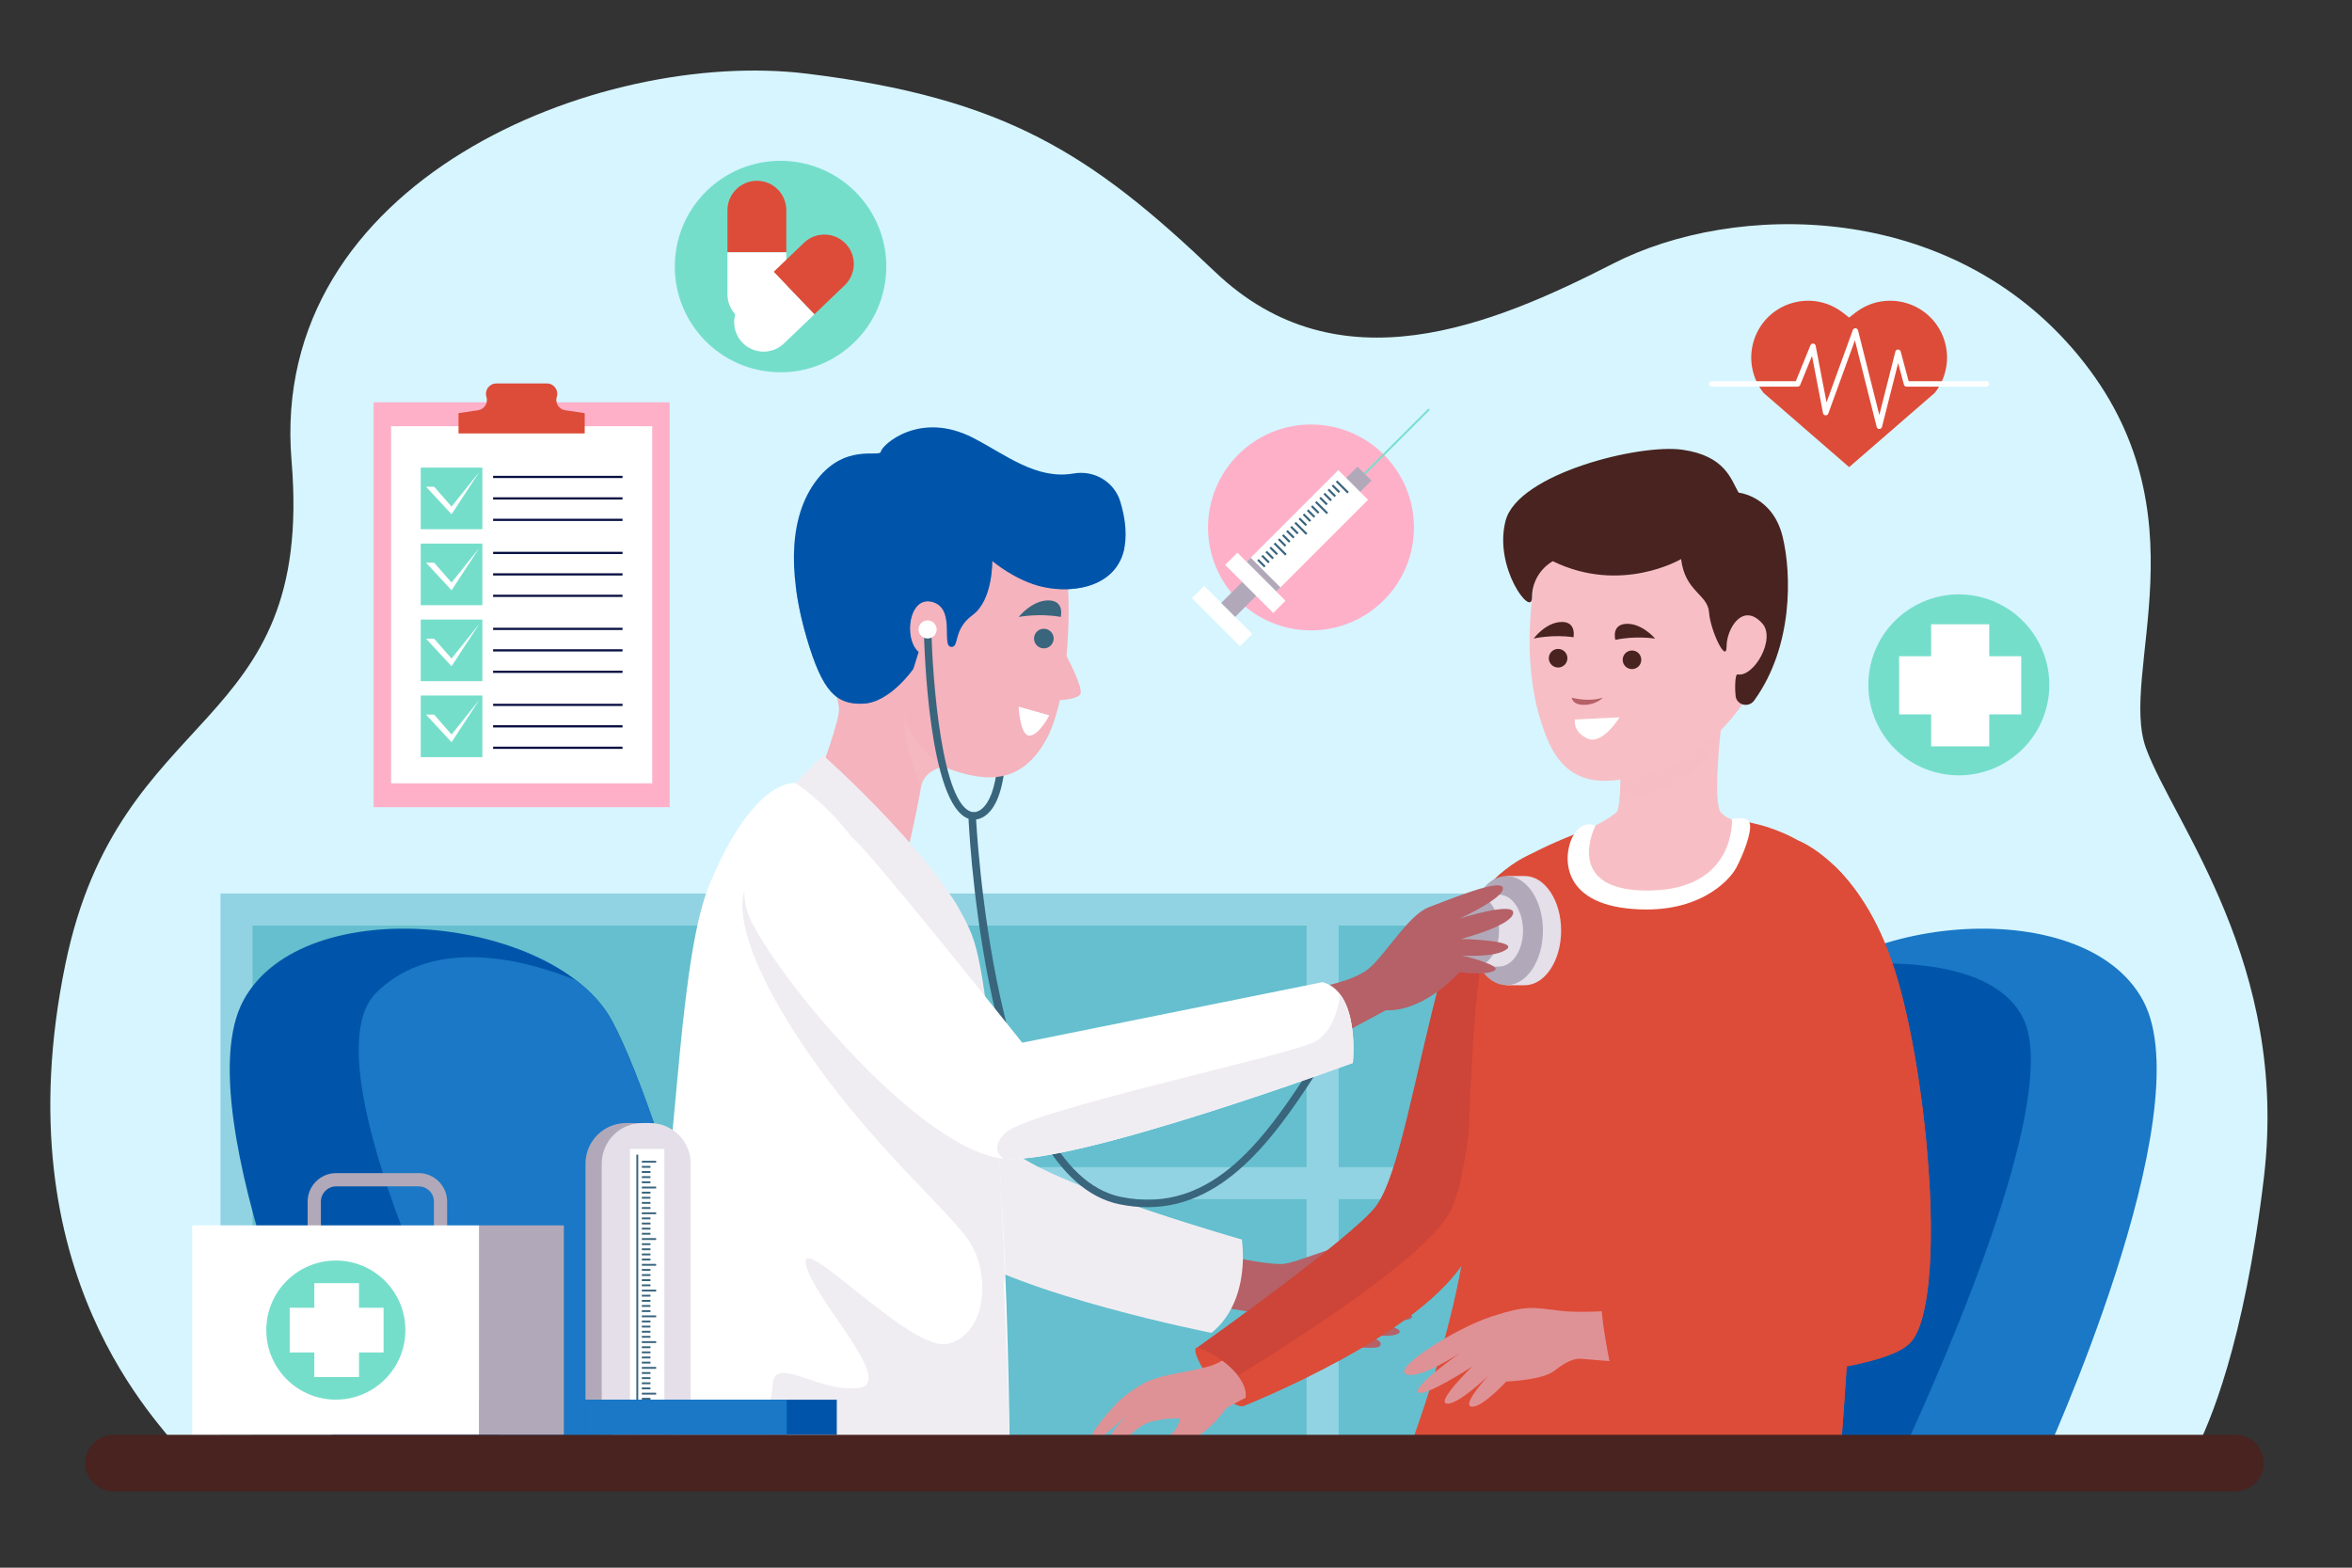 <?xml version="1.0" encoding="utf-8"?>
<!-- Generator: Adobe Illustrator 25.2.0, SVG Export Plug-In . SVG Version: 6.00 Build 0)  -->
<svg version="1.1" id="OBJECTS" xmlns="http://www.w3.org/2000/svg" xmlns:xlink="http://www.w3.org/1999/xlink" x="0px" y="0px"
	 viewBox="0 0 750 500" style="enable-background:new 0 0 750 500;" xml:space="preserve">
<rect x="0" y="0" width="750" height="500" fill="#333333" stroke="none"/>
<style type="text/css">
	.st0{fill:#D6F5FF;}
	.st1{fill:#65BFCE;}
	.st2{fill:#91D3E2;}
	.st3{fill:#0055AA;}
	.st4{fill:#1A78C6;}
	.st5{fill:#B56167;}
	.st6{fill:#F0EDF2;}
	.st7{fill:#39657D;}
	.st8{fill:#F4B3BD;}
	.st9{fill:#FFFFFF;}
	.st10{opacity:0.5;fill:#F7BFC5;}
	.st11{opacity:0.5;fill:#0055AA;}
	.st12{fill:#DD4C38;}
	.st13{fill:#DF9296;}
	.st14{fill:#CD4438;}
	.st15{fill:#F7BFC5;}
	.st16{fill:#482320;}
	.st17{fill:#E4DFE8;}
	.st18{fill:#B1A9B9;}
	.st19{fill:#75DECB;}
	.st20{fill:#FFB0C9;}
	.st21{fill:#091143;}
</style>
<g>
	<g>
		<g>
			<path class="st0" d="M699.83,463.2c4.6-8.76,15.79-34.57,22.08-87.64c8.05-67.96-28.62-112.68-37.56-136.82
				c-8.94-24.14,19.67-75.12-21.46-125.19C621.76,63.47,552.9,64.36,514.45,84.04s-87.64,40.24-126.98,2.68
				c-39.35-37.56-66.87-55.47-130.19-63.23C190.96,15.36,85.49,57.56,92.97,146.96c7.37,88.18-54.82,76.53-72.14,160.64
				C0.3,407.25,52.14,454.74,57.78,463.2H699.83z"/>
			<g>
				<rect x="79.2" y="295.2" class="st1" width="501.05" height="171.53"/>
				<g>
					<g>
						<polygon class="st2" points="589.13,466.73 578.91,466.73 578.91,295.2 80.53,295.2 80.53,466.73 70.31,466.73 70.31,284.97 
							589.13,284.97 						"/>
					</g>
					<g>
						<rect x="75.42" y="372.25" class="st2" width="508.6" height="10.22"/>
					</g>
					<g>
						<g>
							<rect x="232.57" y="290.09" class="st2" width="10.22" height="173.11"/>
						</g>
						<g>
							<rect x="416.65" y="290.09" class="st2" width="10.22" height="173.11"/>
						</g>
					</g>
				</g>
			</g>
			<g>
				<g>
					<path class="st3" d="M109.51,466.18c0,0-51.13-111.2-31.95-146.99c19.17-35.79,99.7-26.84,117.59,6.39
						c17.89,33.23,44.74,140.6,44.74,140.6H109.51z"/>
					<path class="st4" d="M195.15,325.58c-2.63-4.88-6.61-9.23-11.54-12.99c-14.9-6.02-44.99-14.61-63.71,4.1
						c-20.73,20.73,22.17,112.83,43.87,149.49h76.11C239.89,466.18,213.04,358.82,195.15,325.58z"/>
					<g>
						<path class="st4" d="M651.46,466.18c0,0,51.13-111.2,31.95-146.99c-19.17-35.79-99.7-26.84-117.59,6.39
							c-17.89,33.23-44.74,140.6-44.74,140.6H651.46z"/>
						<path class="st3" d="M584.44,307.94c-8.23,4.66-14.83,10.61-18.62,17.64c-17.89,33.23-44.74,140.6-44.74,140.6h84.29
							c17.62-37.97,51.83-117.88,39.66-141.63C636.34,307.59,608.41,305.89,584.44,307.94z"/>
					</g>
					<g>
						<g>
							<path class="st5" d="M393.21,400.98c0,0,10.02,2.18,15.25,2.18c5.23,0,20.2-7.93,23.13-5.01c2.92,2.92-11.36,6.75-8.31,9.8
								c3.05,3.05,28.32,4.14,25.92,6.54c-2.4,2.4-16.56,1.31-16.56,1.31s17.65,1.74,17.65,4.14c0,2.4-17.43,0.87-17.43,0.87
								s15.39,2.2,13.29,4.3c-2.1,2.1-14.56,0-14.56,0s11.02,1.64,8.24,4.41c-0.87,0.87-18.08,0.22-25.71-3.27
								c-7.62-3.49-10.96-7.41-12.34-7.41s-15.98-2.61-15.98-2.61L393.21,400.98z"/>
							<path class="st6" d="M296.2,276.83c0,0,12.07,80.67,28.97,91.94c16.9,11.27,70.82,26.56,70.82,26.56s3.22,19.31-9.66,29.78
								c0,0-61.16-12.07-82.89-27.36c-21.73-15.29-47.48-107.83-44.26-117.49C262.4,270.59,296.2,276.83,296.2,276.83z"/>
						</g>
						<g>
							<g>
								<path class="st7" d="M310.48,261.43c-0.45,0-0.72-0.06-0.76-0.07l0.5-2.34c0.07,0.01,1.58,0.26,3.3-1.43
									c3.51-3.47,8.33-15.44,1.3-56.63l2.36-0.4c6.91,40.43,2.67,54.33-2.11,58.87C313.26,261.14,311.46,261.43,310.48,261.43z"/>
							</g>
							<g>
								<path class="st8" d="M340.09,209.26c0.89-9.58,0.88-19.84,0.03-28.65c-1.78-18.65-21.6-23.02-21.6-23.02
									s-34.29-15.61-48.7,13.74c-14.41,29.35-1.3,49.34-2.35,56.01c-1.04,6.67-8.21,25.2-8.21,25.2l30.82,16.15
									c0,0,2.73-12.18,3.58-17.6c0.85-5.42,7.01-6.59,7.01-6.59c11.28,4.33,24.17,7.27,32.92-8.59c1.81-3.27,3.26-7.62,4.37-12.6
									c1.68-0.1,5.17-0.47,6.41-1.71C345.67,220.3,341.81,212.55,340.09,209.26z"/>
								<path class="st9" d="M334.61,228.16l-9.77-2.77c0,0,0.37,9.22,3.41,9.22C331.29,234.61,334.61,228.16,334.61,228.16z"/>
								<circle class="st7" cx="332.86" cy="203.66" r="3.13"/>
								<path class="st7" d="M324.84,196.77c0,0,6.6-1.27,13.41,0c0,0,1.31-5.28-3.96-5.28
									C329.02,191.49,324.84,196.77,324.84,196.77z"/>
								<path class="st3" d="M342.38,151.01c6.57-1.13,12.96,2.65,14.88,9.03c1.31,4.35,2.14,9.33,1.4,14.07
									c-1.95,12.51-15.36,15.46-26.11,13.07c-8.77-1.95-16.14-8.3-16.14-8.3s0.24,12.51-6.27,17.26
									c-6.51,4.75-4.05,10.58-6.97,10.12c-2.92-0.46,1.61-12.25-5.88-14.29c-7.4-2.02-9.31,11.65-4.37,15.97l-1.68,5.38
									c0,0-7.37,10.73-15.97,11.1c-8.6,0.36-12.94-3.77-17.97-20.78c-5.03-17.02-6.83-36.59,2.47-49.66
									c9.3-13.07,20.79-7.86,21.12-9.95c0.33-2.08,12.3-13.16,29.38-4.4C320.78,145.04,330.4,153.08,342.38,151.01z"/>
								<path class="st10" d="M289.26,227.41c-3.41,4.11,4.39,23.68,4.39,23.68c0.85-5.42,7.01-6.59,7.01-6.59
									S286.42,233.58,289.26,227.41z"/>
								<path class="st11" d="M358.47,175.05c-24.14,9.34-52.03-6.17-56.53-11.24c-0.94,7.64-1.1,14.82-10.55,24.78
									c-15.35,15.52-29.47,7.3-37.54-0.52c0.72,5.26,1.92,10.53,3.41,15.57c5.03,17.02,9.37,21.15,17.97,20.78
									c8.6-0.36,15.97-11.1,15.97-11.1l1.68-5.38c-4.94-4.32-3.03-17.99,4.37-15.97c7.49,2.04,2.97,13.84,5.88,14.29
									c2.92,0.46,0.46-5.38,6.97-10.12c6.51-4.75,6.27-17.26,6.27-17.26s7.37,6.36,16.14,8.3
									C343.02,189.51,356.01,186.76,358.47,175.05z"/>
							</g>
							<g>
								<g>
									<path class="st7" d="M365.88,385.02c-2.85,0-5.82-0.3-8.92-0.93c-41.2-8.45-47.54-111.49-48.12-122.96
										c-12.69-4.5-14.12-54.52-14.24-60.35l2.39-0.05c0.33,15.65,3.34,56.64,13.2,58.29l0.96,0.16l0.04,0.97
										c0.05,1.13,5.36,113.21,46.25,121.6c29.83,6.12,46.93-20.22,62.01-43.46c5.67-8.73,11.02-16.98,16.55-22.51
										c19.86-19.86,32.27-20.15,32.79-20.16l0.01,2.39c-0.11,0-12.07,0.41-31.11,19.46c-5.35,5.35-10.64,13.5-16.23,22.12
										C408.17,360.05,391.97,385.02,365.88,385.02z"/>
								</g>
								<g>
									<path class="st9" d="M298.68,200.75c0,1.59-1.29,2.89-2.89,2.89c-1.59,0-2.89-1.29-2.89-2.89c0-1.59,1.29-2.89,2.89-2.89
										C297.38,197.87,298.68,199.16,298.68,200.75z"/>
								</g>
							</g>
						</g>
						<g>
							<path class="st9" d="M253.65,249.76c0,0,29.36,7.29,50.28,37.07c17.69,25.18,18.04,179.16,18.04,179.16l-129.4,0.67
								c0,0,12.38-35.48,17.67-69.16c5.76-36.65,6.69-93.2,16.1-115.68C240.69,247.55,253.65,249.76,253.65,249.76z"/>
							<path class="st6" d="M273.47,442.73c-12.95,1.18-26.49-10.59-27.08-1.18c-0.32,5.07-3.02,15.44-3.89,24.84l79.47-0.41
								c0,0-1.79-150.47-19.48-175.65c-7.21-10.26-27.5-19.47-34.96-23.86c-18.14,3.92-22.45,3.48-29.97,17.33
								c0,0-6.47,11.18,16.48,46.5s50.03,56.51,55.92,67.1c5.89,10.59,4.12,28.25-7.65,31.2c-11.77,2.94-47.68-36.49-45.32-25.31
								C259.35,414.47,286.42,441.55,273.47,442.73z"/>
							<path class="st6" d="M253.65,249.76c0,0,15.19,9.56,24.84,28.07c9.66,18.51,5.63,20.12,5.63,20.12l19.31,5.63l-16.09,9.66
								l33.17,96.24c0,0-2.59-85.78-9.84-109.11c-7.24-23.34-48.28-59.55-48.28-59.55L253.65,249.76z"/>
						</g>
					</g>
					<g>
						<g>
							<path class="st12" d="M381.81,429.75c0,0-2.53-0.37,2.31,7.74c4.84,8.12,10.66,11.77,12.41,10.9
								c1.75-0.88,5.21-6.06,2.1-12.45C395.51,429.54,381.81,429.75,381.81,429.75z"/>
							<path class="st13" d="M399.54,444.62c0,0-7.34,3.58-8.54,4.62c-1.2,1.04-3.69,5.89-10.94,9.96
								c-6.32,3.55-11.45,7.51-13.18,5.5c-1.73-2.01,5.01-5.95,6.95-7.62c1.94-1.67,2.48-4.68,2.48-4.68s-4.23-0.33-9.6,1.15
								c-5.37,1.47-11.38,10.38-13.59,9.49c-3.37-1.36,6.03-11.65,6.03-11.65s-9.6,9.67-11.1,7.94c-1.5-1.74,8.23-11.97,8.23-11.97
								s5.26-5.08,10.67-7.18c5.41-2.1,11.76-2.45,18.72-4.43c6.96-1.98,15.9-11.26,15.9-11.26s13.67,8.59,10.92,12.47
								C411.18,438.83,399.54,444.62,399.54,444.62z"/>
							<path class="st14" d="M488.94,272.15c0,0-20.72,6.69-29.29,38.75c-8.56,32.06-13.54,63.96-20.92,73.83
								c-7.38,9.87-56.93,45.02-56.93,45.02s7.25,2.29,12.44,8.33c5.19,6.04,2.28,10.31,2.28,10.31s58.54-23.01,71.61-48.26
								c13.06-25.25,22.51-97.57,23.56-111.57C492.74,274.55,488.94,272.15,488.94,272.15z"/>
							<path class="st12" d="M468.13,400.12c9.75-18.85,17.49-63.92,21.22-91.39c-9.27,0.08-17.66,1.74-17.66,1.74
								s-0.73,57.72-8.98,75.38c-6.95,14.89-53.55,44.09-67.96,52.86c4.46,5.69,1.77,9.67,1.77,9.67S455.07,425.38,468.13,400.12z"
								/>
							<path class="st15" d="M506.94,264.22c0,0,6.49-3.14,8.54-5.19c2.05-2.05,1.12-27.4,1.12-27.4h32.24c0,0-2.87,24.73,0,27.6
								c2.87,2.87,6,2.61,6,2.61s6.3,18.49-15.29,26.38c-21.59,7.89-36.62-5.68-36.62-14.33S506.94,264.22,506.94,264.22z"/>
							<path class="st10" d="M548.77,232.36c0.05-0.46,0.08-0.73,0.08-0.73H516.6c0,0,0.59,16.19-0.21,23.73
								C526.41,253.93,544.01,249.04,548.77,232.36z"/>
							<path class="st12" d="M506.94,264.22c0,0-8.53,18.97,17.43,20.92c25.97,1.95,30.47-23.29,30.47-23.29s25.07,2.26,34.78,23.69
								c9.71,21.43-2.95,181.2-2.95,181.2H447.7c0,0,20.44-52.33,20.43-84.05c-0.01-31.72,2.19-82.98,9.52-102.03
								C480.29,273.78,506.94,264.22,506.94,264.22z"/>
							<path class="st12" d="M564.65,312.65c0,0,0,36.88,0,59.08c0,22.2-27.48,27.17-25.3,34.48c2.18,7.31,16.59,11.86,13.52,21.34
								c-3.07,9.48-36.48,9.76-36.48,28.63c0,3.46,1.03,7.03,2.86,10.56h67.42c0,0,8.81-111.14,6.1-160.46
								C583.51,303.5,573.82,304.93,564.65,312.65z"/>
							<path class="st9" d="M508.74,263.38c0,0-3.76-2.2-6.9,2.82c-3.14,5.02-5.33,21.01,16.94,23.52
								c22.27,2.51,32.62-8.78,34.82-12.86c2.2-4.08,5.02-11.29,4.39-14.11c-0.63-2.82-5.72-1.5-5.72-1.5s1.5,22.47-26.41,22.78
								C497.94,284.35,508.74,263.38,508.74,263.38z"/>
							<path class="st13" d="M520.2,417.45c0,0-14.15,1.67-22.93,0.58c-8.78-1.09-10.53-1.75-21.73,1.89
								c-11.2,3.64-31.53,16.44-27.19,18.35c4.34,1.91,17.55-6.97,17.55-6.97s-15.27,10.68-13.69,12.71
								c1.58,2.02,17.24-8.15,17.24-8.15s-11.69,11.35-8.09,11.8c3.6,0.45,13.22-8.88,13.22-8.88s-8.71,9.44-5.34,9.85
								c3.38,0.42,11.05-8,11.05-8s11.48-0.41,15.28-3.37c3.8-2.96,6.42-4.2,9.12-3.86c2.7,0.33,20.2,1.55,20.2,1.55L520.2,417.45z"
								/>
							<path class="st12" d="M573.49,268.11c0,0,19.81,7.22,30.61,41.03c10.96,34.31,16.95,106.13,5.11,119.03
								c-11.84,12.9-94.25,13.09-94.25,13.09s-3.88-14.67-4.34-25.5c0,0,67.9-9.71,71.51-13.64c3.61-3.93-19.43-85.11-20.26-104.41
								C561.05,278.41,573.49,268.11,573.49,268.11z"/>
							<path class="st12" d="M584.71,275.92c0.15,0.75,0.33,1.52,0.55,2.33c0,0,16.73,79.06,19.15,107.6
								c2.42,28.54-0.63,37.01-28.05,41.69c-19.68,3.36-48.91,3.09-63.85,2.67c1.18,6.19,2.46,11.05,2.46,11.05
								s82.41-0.19,94.25-13.09c11.84-12.9,5.86-84.72-5.11-119.03C598.69,292.21,591.02,281.94,584.71,275.92z"/>
							<g>
								<path class="st12" d="M510.62,416.37c-0.29,0-0.54-0.21-0.59-0.5c-0.05-0.33,0.17-0.63,0.49-0.69
									c0.58-0.1,57.92-9.71,70.68-13.11c9.54-2.54,16.71,2.1,19.97,4.88c-1.01-2.05-3.08-5.02-7.16-7.23
									c-1.75-0.95-2.51-1.7-2.46-2.45c0.02-0.26,0.15-0.73,0.86-0.99c2.17-0.81,9.09,0.55,11.81,3.27c0.23,0.23,0.23,0.61,0,0.85
									c-0.23,0.23-0.61,0.23-0.85,0c-2.61-2.6-9.44-3.62-10.59-2.99c0.12,0.17,0.51,0.58,1.79,1.27
									c7.35,3.97,8.6,10.16,8.65,10.42c0.05,0.27-0.09,0.54-0.33,0.65c-0.25,0.12-0.54,0.05-0.71-0.16
									c-0.08-0.1-8.27-9.67-20.67-6.37c-12.82,3.41-70.21,13.04-70.79,13.14C510.68,416.37,510.65,416.37,510.62,416.37z"/>
							</g>
							<g>
								<path class="st12" d="M567.57,329.87c-0.26,0-0.5-0.17-0.57-0.43c-10.64-35.96-3.62-46.95-3.32-47.41
									c0.19-0.27,0.56-0.34,0.83-0.16c0.27,0.18,0.35,0.55,0.16,0.83l0,0c-0.07,0.11-6.97,11.13,3.47,46.4
									c0.09,0.32-0.09,0.65-0.4,0.74C567.69,329.86,567.63,329.87,567.57,329.87z"/>
							</g>
						</g>
						<g>
							<path class="st15" d="M491.92,173.21c0,0-10.34,34.46,1.55,62.68c7.03,16.68,20.36,14.01,32.72,10.61
								c13.6-3.74,29.63-15.99,37.16-36.97c7.53-20.98,8.16-44.18-15.6-54.12C523.99,145.48,497.62,157.98,491.92,173.21z"/>
							<path class="st16" d="M499.81,209.84c0.05,1.64-1.24,3.01-2.87,3.06c-1.64,0.05-3.01-1.24-3.06-2.87
								c-0.05-1.64,1.24-3.01,2.87-3.06C498.39,206.92,499.76,208.21,499.81,209.84z"/>
							<path class="st16" d="M489.05,203.65c0,0,6.21-1.4,12.69-0.4c0,0,1.08-5.04-3.9-4.88
								C492.86,198.53,489.05,203.65,489.05,203.65z"/>
							<path class="st16" d="M517.44,210.53c0.05,1.64,1.42,2.93,3.06,2.87c1.64-0.05,2.93-1.42,2.87-3.06
								c-0.05-1.64-1.42-2.93-3.06-2.87C518.67,207.52,517.39,208.89,517.44,210.53z"/>
							<path class="st16" d="M527.79,203.68c0,0-6.28-1.01-12.69,0.4c0,0-1.39-4.96,3.59-5.12S527.79,203.68,527.79,203.68z"/>
							<path class="st5" d="M501.2,222.5c0,0,5.05,1.53,9.95,0c0,0-2.14,2.31-6.02,2.31C501.25,224.81,501.2,222.5,501.2,222.5z"/>
							<path class="st9" d="M502.22,229.48l14.21-0.7c0,0-5.46,9.01-10.26,6.75C501.37,233.28,502.22,229.48,502.22,229.48z"/>
							<path class="st16" d="M536.07,178.31c0,0-19.13,11.33-40.91,0.68c0,0-6.64,3.37-6.64,11.64c0,6.47-12.33-9.57-8.42-24.55
								c3.91-14.98,42.66-24.62,56.41-22.64c13.75,1.98,15.49,9.59,17.9,13.69c0,0,10.88,1.06,14.03,14.05
								c2.87,11.84,3.42,34.98-9.08,52.25c-1.71,2.36-5.47,1.54-5.9-1.35c-0.23-1.57-0.33-7.18,0.64-6.99
								c5.14,1,12.28-11.35,7.85-16.26c-6.25-6.94-11.38,1.72-11.38,7.31c0,5.79-5.18-5-5.59-10.83
								C544.56,189.49,537.32,188.77,536.07,178.31z"/>
						</g>
					</g>
					<g>
						<g>
							<g>
								<path class="st17" d="M486.2,279.4h-5.8v34.83h5.8c6.41,0,11.61-7.8,11.61-17.41C497.81,287.19,492.62,279.4,486.2,279.4z"
									/>
								<ellipse class="st18" cx="480.4" cy="296.81" rx="11.61" ry="17.41"/>
							</g>
							<g>
								<path class="st17" d="M478.01,285.34h-7.65v22.94h7.65c4.22,0,7.65-5.14,7.65-11.47
									C485.65,290.48,482.23,285.34,478.01,285.34z"/>
								<ellipse class="st18" cx="470.36" cy="296.81" rx="7.65" ry="11.47"/>
							</g>
						</g>
						<path class="st5" d="M419.22,315.08c0,0,12.08-1.79,17.37-6.26c5.28-4.47,12.6-17.07,19.1-19.5c6.5-2.44,23.16-9.35,23.57-6.1
							s-13.82,9.75-13.82,9.75s17.88-5.69,17.07-1.63c-0.81,4.06-16.66,8.13-16.66,8.13s18.29,0.41,14.63,3.25
							c-3.66,2.84-14.22,2.03-14.22,2.03s13.41,3.25,10.16,4.88c-3.25,1.63-10.97,0.41-10.97,0.41s-10.97,12.6-23.57,12.19
							l-16.66,8.94L419.22,315.08z"/>
						<path class="st9" d="M239.55,275.38c-3,5.66-2.86,12.48-0.06,18.24c9.75,20.04,54.61,73.66,80.85,75.95
							C343.02,371.56,431.39,339,431.39,339s2.4-22.54-9.66-25.75l-95.76,19.31c0,0-43.89-55.17-53.03-64.31
							C265.54,260.85,246.6,262.09,239.55,275.38z"/>
						<path class="st6" d="M419.22,332.27c-8.11,4.36-91.53,21.93-98.7,29.1c-3.92,3.92-2.62,6.57-0.63,8.16
							c0.15,0.02,0.3,0.04,0.45,0.05C343.02,371.56,431.39,339,431.39,339s1.53-14.42-4.03-21.83
							C426.78,321.43,424.96,329.18,419.22,332.27z"/>
					</g>
					<g>
						<g>
							<path class="st18" d="M142.6,393.2h-4.23v-9.95c0-2.68-2.18-4.87-4.87-4.87h-26.3c-2.68,0-4.87,2.18-4.87,4.87v9.95h-4.23
								v-9.95c0-5.01,4.08-9.1,9.09-9.1h26.3c5.01,0,9.09,4.08,9.09,9.1V393.2z"/>
						</g>
						<rect x="61.3" y="390.82" class="st9" width="91.58" height="66.8"/>
						
							<rect x="152.88" y="390.82" transform="matrix(-1 -1.224647e-16 1.224647e-16 -1 332.674 848.446)" class="st18" width="26.91" height="66.8"/>
						<circle class="st19" cx="107.09" cy="424.22" r="22.18"/>
						<g>
							<rect x="100.23" y="409.26" class="st9" width="14.25" height="29.93"/>
							
								<rect x="100.23" y="409.26" transform="matrix(-1.836970e-16 1 -1 -1.836970e-16 531.575 316.871)" class="st9" width="14.25" height="29.93"/>
						</g>
					</g>
					<g>
						<path class="st18" d="M215.06,457.62H186.7v-86.48c0-7.15,5.8-12.95,12.95-12.95h2.46c7.15,0,12.95,5.8,12.95,12.95V457.62z"
							/>
						<path class="st17" d="M220.24,457.62h-28.36v-86.48c0-7.15,5.8-12.95,12.95-12.95h2.46c7.15,0,12.95,5.8,12.95,12.95V457.62z"
							/>
						<rect x="200.88" y="366.44" class="st9" width="10.97" height="91.19"/>
						<g>
							<g>
								<rect x="202.92" y="368.27" class="st7" width="0.6" height="89.35"/>
							</g>
							<g>
								<g>
									<rect x="204.67" y="370.23" class="st7" width="4.56" height="0.6"/>
								</g>
								<g>
									<rect x="204.67" y="371.86" class="st7" width="2.75" height="0.6"/>
								</g>
								<g>
									<rect x="204.67" y="373.5" class="st7" width="2.75" height="0.6"/>
								</g>
								<g>
									<rect x="204.67" y="375.13" class="st7" width="2.75" height="0.6"/>
								</g>
								<g>
									<rect x="204.67" y="376.77" class="st7" width="2.75" height="0.6"/>
								</g>
							</g>
							<g>
								<g>
									<rect x="204.67" y="378.45" class="st7" width="4.56" height="0.6"/>
								</g>
								<g>
									<rect x="204.67" y="380.08" class="st7" width="2.75" height="0.6"/>
								</g>
								<g>
									<rect x="204.67" y="381.72" class="st7" width="2.75" height="0.6"/>
								</g>
								<g>
									<rect x="204.67" y="383.35" class="st7" width="2.75" height="0.6"/>
								</g>
								<g>
									<rect x="204.67" y="384.98" class="st7" width="2.75" height="0.6"/>
								</g>
							</g>
							<g>
								<g>
									<rect x="204.67" y="386.66" class="st7" width="4.56" height="0.6"/>
								</g>
								<g>
									<rect x="204.67" y="388.3" class="st7" width="2.75" height="0.6"/>
								</g>
								<g>
									<rect x="204.67" y="389.93" class="st7" width="2.75" height="0.6"/>
								</g>
								<g>
									<rect x="204.67" y="391.57" class="st7" width="2.75" height="0.6"/>
								</g>
								<g>
									<rect x="204.67" y="393.2" class="st7" width="2.75" height="0.6"/>
								</g>
							</g>
							<g>
								<g>
									<rect x="204.67" y="394.88" class="st7" width="4.56" height="0.6"/>
								</g>
								<g>
									<rect x="204.67" y="396.52" class="st7" width="2.75" height="0.6"/>
								</g>
								<g>
									<rect x="204.67" y="398.15" class="st7" width="2.75" height="0.6"/>
								</g>
								<g>
									<rect x="204.67" y="399.79" class="st7" width="2.75" height="0.6"/>
								</g>
								<g>
									<rect x="204.67" y="401.42" class="st7" width="2.75" height="0.6"/>
								</g>
							</g>
							<g>
								<g>
									<rect x="204.67" y="403.1" class="st7" width="4.56" height="0.6"/>
								</g>
								<g>
									<rect x="204.67" y="404.73" class="st7" width="2.75" height="0.6"/>
								</g>
								<g>
									<rect x="204.67" y="406.37" class="st7" width="2.75" height="0.6"/>
								</g>
								<g>
									<rect x="204.67" y="408" class="st7" width="2.75" height="0.6"/>
								</g>
								<g>
									<rect x="204.67" y="409.64" class="st7" width="2.75" height="0.6"/>
								</g>
							</g>
							<g>
								<g>
									<rect x="204.67" y="411.32" class="st7" width="4.56" height="0.6"/>
								</g>
								<g>
									<rect x="204.67" y="412.95" class="st7" width="2.75" height="0.6"/>
								</g>
								<g>
									<rect x="204.67" y="414.59" class="st7" width="2.75" height="0.6"/>
								</g>
								<g>
									<rect x="204.67" y="416.22" class="st7" width="2.75" height="0.6"/>
								</g>
								<g>
									<rect x="204.67" y="417.86" class="st7" width="2.75" height="0.6"/>
								</g>
							</g>
							<g>
								<g>
									<rect x="204.67" y="419.54" class="st7" width="4.56" height="0.6"/>
								</g>
								<g>
									<rect x="204.67" y="421.17" class="st7" width="2.75" height="0.6"/>
								</g>
								<g>
									<rect x="204.67" y="422.81" class="st7" width="2.75" height="0.6"/>
								</g>
								<g>
									<rect x="204.67" y="424.44" class="st7" width="2.75" height="0.6"/>
								</g>
								<g>
									<rect x="204.67" y="426.07" class="st7" width="2.75" height="0.6"/>
								</g>
							</g>
							<g>
								<g>
									<rect x="204.67" y="427.75" class="st7" width="4.56" height="0.6"/>
								</g>
								<g>
									<rect x="204.67" y="429.39" class="st7" width="2.75" height="0.6"/>
								</g>
								<g>
									<rect x="204.67" y="431.02" class="st7" width="2.75" height="0.6"/>
								</g>
								<g>
									<rect x="204.67" y="432.66" class="st7" width="2.75" height="0.6"/>
								</g>
								<g>
									<rect x="204.67" y="434.29" class="st7" width="2.75" height="0.6"/>
								</g>
							</g>
							<g>
								<g>
									<rect x="204.67" y="435.97" class="st7" width="4.56" height="0.6"/>
								</g>
								<g>
									<rect x="204.67" y="437.61" class="st7" width="2.75" height="0.6"/>
								</g>
								<g>
									<rect x="204.67" y="439.24" class="st7" width="2.75" height="0.6"/>
								</g>
								<g>
									<rect x="204.67" y="440.88" class="st7" width="2.75" height="0.6"/>
								</g>
								<g>
									<rect x="204.67" y="442.51" class="st7" width="2.75" height="0.6"/>
								</g>
							</g>
							<g>
								<g>
									<rect x="204.67" y="444.19" class="st7" width="4.56" height="0.6"/>
								</g>
								<g>
									<rect x="204.67" y="445.83" class="st7" width="2.75" height="0.6"/>
								</g>
								<g>
									<rect x="204.67" y="447.46" class="st7" width="2.75" height="0.6"/>
								</g>
								<g>
									<rect x="204.67" y="449.09" class="st7" width="2.75" height="0.6"/>
								</g>
								<g>
									<rect x="204.67" y="450.73" class="st7" width="2.75" height="0.6"/>
								</g>
							</g>
						</g>
						<g>
							<rect x="186.7" y="446.42" class="st3" width="80.14" height="11.2"/>
							<rect x="186.7" y="446.42" class="st4" width="64.18" height="11.2"/>
						</g>
					</g>
				</g>
				<path class="st16" d="M712.81,457.62H36.2c-4.99,0-9.03,4.04-9.03,9.03c0,4.99,4.04,9.03,9.03,9.03h676.61
					c4.99,0,9.03-4.04,9.03-9.03C721.84,461.67,717.8,457.62,712.81,457.62z"/>
			</g>
			<g>
				<rect x="119.13" y="128.31" class="st20" width="94.42" height="129.14"/>
				<rect x="124.7" y="135.94" class="st9" width="83.27" height="113.89"/>
				<path class="st12" d="M180.21,130.84c-2-0.3-3.27-2.32-2.66-4.25c0.67-2.13-0.92-4.29-3.15-4.29h-8.07h-8.07
					c-2.23,0-3.82,2.17-3.15,4.29c0.61,1.93-0.65,3.95-2.66,4.25l-6.24,0.94v6.46h20.12h20.12v-6.46L180.21,130.84z"/>
				<g>
					<rect x="134.16" y="149.14" class="st19" width="19.65" height="19.65"/>
					<polygon class="st9" points="135.85,155.23 138.44,155.23 143.99,161.57 152.8,150.58 143.99,164.03 					"/>
					<g>
						<rect x="157.24" y="151.76" class="st21" width="41.27" height="0.71"/>
					</g>
					<g>
						<polyline class="st21" points="157.24,159.32 157.24,158.61 198.51,158.61 198.51,159.32 						"/>
					</g>
					<g>
						<rect x="157.24" y="165.45" class="st21" width="41.27" height="0.71"/>
					</g>
				</g>
				<g>
					<rect x="134.16" y="173.37" class="st19" width="19.65" height="19.65"/>
					<polygon class="st9" points="135.85,179.46 138.44,179.46 143.99,185.8 152.8,174.81 143.99,188.26 					"/>
					<g>
						<rect x="157.24" y="175.99" class="st21" width="41.27" height="0.72"/>
					</g>
					<g>
						<polyline class="st21" points="198.51,182.84 198.51,183.55 157.24,183.55 157.24,182.84 						"/>
					</g>
					<g>
						<rect x="157.24" y="189.68" class="st21" width="41.27" height="0.71"/>
					</g>
				</g>
				<g>
					<rect x="134.16" y="197.6" class="st19" width="19.65" height="19.65"/>
					<polygon class="st9" points="135.85,203.7 138.44,203.7 143.99,210.04 152.8,199.04 143.99,212.49 					"/>
					<g>
						<rect x="157.24" y="200.22" class="st21" width="41.27" height="0.71"/>
					</g>
					<g>
						<polyline class="st21" points="198.51,207.07 198.51,207.78 157.24,207.78 157.24,207.07 						"/>
					</g>
					<g>
						<rect x="157.24" y="213.91" class="st21" width="41.27" height="0.71"/>
					</g>
				</g>
				<g>
					<rect x="134.16" y="221.83" class="st19" width="19.65" height="19.65"/>
					<polygon class="st9" points="135.85,227.93 138.44,227.93 143.99,234.27 152.8,223.27 143.99,236.72 					"/>
					<g>
						<rect x="157.24" y="224.46" class="st21" width="41.27" height="0.71"/>
					</g>
					<g>
						<polyline class="st21" points="198.51,231.3 198.51,232.02 157.24,232.02 157.24,231.3 						"/>
					</g>
					<g>
						<rect x="157.24" y="238.14" class="st21" width="41.27" height="0.71"/>
					</g>
				</g>
			</g>
			<g>
				<path class="st12" d="M619.02,106.06L619.02,106.06c-5.05-10.3-18.29-13.37-27.36-6.34l-2.01,1.56l-2.01-1.56
					c-9.07-7.03-22.3-3.96-27.36,6.34l0,0c-3.08,6.28-2.27,13.77,2.08,19.25l27.29,23.67l27.29-23.67
					C621.29,119.83,622.1,112.34,619.02,106.06z"/>
				<g>
					<path class="st9" d="M599.28,136.82L599.28,136.82c-0.4,0-0.75-0.27-0.85-0.66l-6.94-27.62l-8.49,23.36
						c-0.13,0.37-0.5,0.6-0.89,0.57c-0.39-0.03-0.71-0.32-0.79-0.7l-3.51-18.27l-3.77,9.27c-0.13,0.33-0.45,0.54-0.81,0.54h-27.39
						c-0.48,0-0.87-0.39-0.87-0.87c0-0.48,0.39-0.87,0.87-0.87h26.81l4.66-11.45c0.14-0.36,0.5-0.58,0.89-0.54
						c0.38,0.04,0.7,0.32,0.77,0.7l3.47,18.05l8.38-23.07c0.13-0.36,0.49-0.59,0.86-0.57c0.38,0.02,0.71,0.29,0.8,0.66l6.79,27.02
						l5.12-20.24c0.1-0.38,0.44-0.66,0.84-0.66c0,0,0.01,0,0.01,0c0.39,0,0.74,0.26,0.84,0.65l2.54,9.45h24.83
						c0.48,0,0.87,0.39,0.87,0.87c0,0.48-0.39,0.87-0.87,0.87h-25.5c-0.39,0-0.74-0.26-0.84-0.65l-1.84-6.86l-5.15,20.36
						C600.03,136.55,599.68,136.82,599.28,136.82z"/>
				</g>
			</g>
			<g>
				
					<ellipse transform="matrix(0.227 -0.974 0.974 0.227 269.933 777.295)" class="st19" cx="624.72" cy="218.57" rx="28.85" ry="28.85"/>
				<g>
					<rect x="615.79" y="199.11" class="st9" width="18.54" height="38.93"/>
					
						<rect x="615.79" y="199.11" transform="matrix(-1.836970e-16 1 -1 -1.836970e-16 843.627 -406.486)" class="st9" width="18.54" height="38.93"/>
				</g>
			</g>
			<g>
				
					<ellipse transform="matrix(0.159 -0.987 0.987 0.159 125.537 317.13)" class="st19" cx="248.85" cy="84.9" rx="33.73" ry="33.73"/>
				<g>
					<g>
						<path class="st12" d="M241.36,57.66c-5.18,0-9.39,4.2-9.39,9.39v13.42h18.77V67.05C250.74,61.86,246.54,57.66,241.36,57.66z"
							/>
						<path class="st9" d="M241.36,103.27c-5.18,0-9.39-4.2-9.39-9.39V80.47h18.77v13.42C250.74,99.07,246.54,103.27,241.36,103.27z
							"/>
					</g>
					<g>
						<path class="st12" d="M269.65,77.7c-3.59-3.74-9.53-3.87-13.27-0.28l-9.69,9.29l12.99,13.55l9.69-9.29
							C273.11,87.38,273.24,81.44,269.65,77.7z"/>
						<path class="st9" d="M236.72,109.26c-3.59-3.74-3.46-9.68,0.28-13.27l9.69-9.29l12.99,13.55l-9.69,9.29
							C246.24,113.13,240.3,113,236.72,109.26z"/>
					</g>
				</g>
			</g>
			<circle class="st20" cx="418.05" cy="168.22" r="32.83"/>
			<g>
				<g>
					
						<rect x="427.85" y="141.75" transform="matrix(0.707 -0.707 0.707 0.707 29.66 355.711)" class="st19" width="32.72" height="0.6"/>
				</g>
				
					<rect x="378.88" y="193.79" transform="matrix(0.707 0.707 -0.707 0.707 253.126 -218.006)" class="st9" width="21.68" height="5.52"/>
				
					<rect x="410.25" y="142.11" transform="matrix(0.707 0.707 -0.707 0.707 243.311 -241.698)" class="st18" width="6.31" height="61.49"/>
				
					<rect x="410.19" y="148.67" transform="matrix(0.707 0.707 -0.707 0.707 241.87 -245.183)" class="st9" width="13.4" height="41.39"/>
				
					<rect x="396.22" y="182.4" transform="matrix(0.707 0.707 -0.707 0.707 247.657 -231.212)" class="st18" width="13.4" height="1.87"/>
				
					<rect x="389.47" y="183.19" transform="matrix(0.707 0.707 -0.707 0.707 248.739 -228.598)" class="st9" width="21.68" height="5.52"/>
				<g>
					<g>
						<g>
							
								<rect x="427.75" y="152.68" transform="matrix(0.707 -0.707 0.707 0.707 15.592 348.184)" class="st7" width="0.68" height="5.19"/>
						</g>
						<g>
							
								<rect x="425.71" y="154.29" transform="matrix(0.707 -0.707 0.707 0.707 14.58 346.911)" class="st7" width="0.68" height="3.13"/>
						</g>
						<g>
							
								<rect x="424.4" y="155.61" transform="matrix(0.707 -0.707 0.707 0.707 13.266 346.367)" class="st7" width="0.68" height="3.13"/>
						</g>
						<g>
							
								<rect x="423.08" y="156.92" transform="matrix(0.707 -0.707 0.707 0.707 11.953 345.823)" class="st7" width="0.68" height="3.13"/>
						</g>
						<g>
							
								<rect x="421.77" y="158.23" transform="matrix(0.707 -0.707 0.707 0.707 10.634 345.269)" class="st7" width="0.68" height="3.13"/>
						</g>
					</g>
					<g>
						<g>
							
								<rect x="421.15" y="159.28" transform="matrix(0.707 -0.707 0.707 0.707 8.987 345.448)" class="st7" width="0.68" height="5.19"/>
						</g>
						<g>
							
								<rect x="419.1" y="160.9" transform="matrix(0.707 -0.707 0.707 0.707 7.979 344.186)" class="st7" width="0.68" height="3.13"/>
						</g>
						<g>
							
								<rect x="417.79" y="162.21" transform="matrix(0.707 -0.707 0.707 0.707 6.661 343.631)" class="st7" width="0.68" height="3.13"/>
						</g>
						<g>
							
								<rect x="416.48" y="163.52" transform="matrix(0.707 -0.707 0.707 0.707 5.347 343.087)" class="st7" width="0.68" height="3.13"/>
						</g>
						<g>
							
								<rect x="415.16" y="164.84" transform="matrix(0.707 -0.707 0.707 0.707 4.033 342.543)" class="st7" width="0.68" height="3.13"/>
						</g>
					</g>
					<g>
						
							<rect x="414.54" y="165.89" transform="matrix(0.707 -0.707 0.707 0.707 2.382 342.712)" class="st7" width="0.68" height="5.19"/>
					</g>
				</g>
				<g>
					<g>
						<g>
							
								<rect x="412.5" y="167.5" transform="matrix(0.707 -0.707 0.707 0.707 1.365 341.429)" class="st7" width="0.68" height="3.13"/>
						</g>
						<g>
							
								<rect x="411.19" y="168.82" transform="matrix(0.707 -0.707 0.707 0.707 0.055 340.894)" class="st7" width="0.68" height="3.13"/>
						</g>
						<g>
							
								<rect x="409.87" y="170.13" transform="matrix(0.707 -0.707 0.707 0.707 -1.254 340.361)" class="st7" width="0.68" height="3.13"/>
						</g>
						<g>
							
								<rect x="408.56" y="171.44" transform="matrix(0.707 -0.707 0.707 0.707 -2.572 339.807)" class="st7" width="0.68" height="3.13"/>
						</g>
					</g>
					<g>
						<g>
							
								<rect x="407.94" y="172.49" transform="matrix(0.707 -0.707 0.707 0.707 -4.224 339.976)" class="st7" width="0.68" height="5.19"/>
						</g>
						<g>
							
								<rect x="405.89" y="174.11" transform="matrix(0.707 -0.707 0.707 0.707 -5.236 338.703)" class="st7" width="0.68" height="3.13"/>
						</g>
						<g>
							
								<rect x="404.58" y="175.42" transform="matrix(0.707 -0.707 0.707 0.707 -6.546 338.169)" class="st7" width="0.68" height="3.13"/>
						</g>
						<g>
							
								<rect x="403.27" y="176.74" transform="matrix(0.707 -0.707 0.707 0.707 -7.867 337.605)" class="st7" width="0.68" height="3.13"/>
						</g>
						<g>
							
								<rect x="401.95" y="178.05" transform="matrix(0.707 -0.707 0.707 0.707 -9.177 337.071)" class="st7" width="0.68" height="3.13"/>
						</g>
					</g>
				</g>
			</g>
		</g>
	</g>
</g>
</svg>

